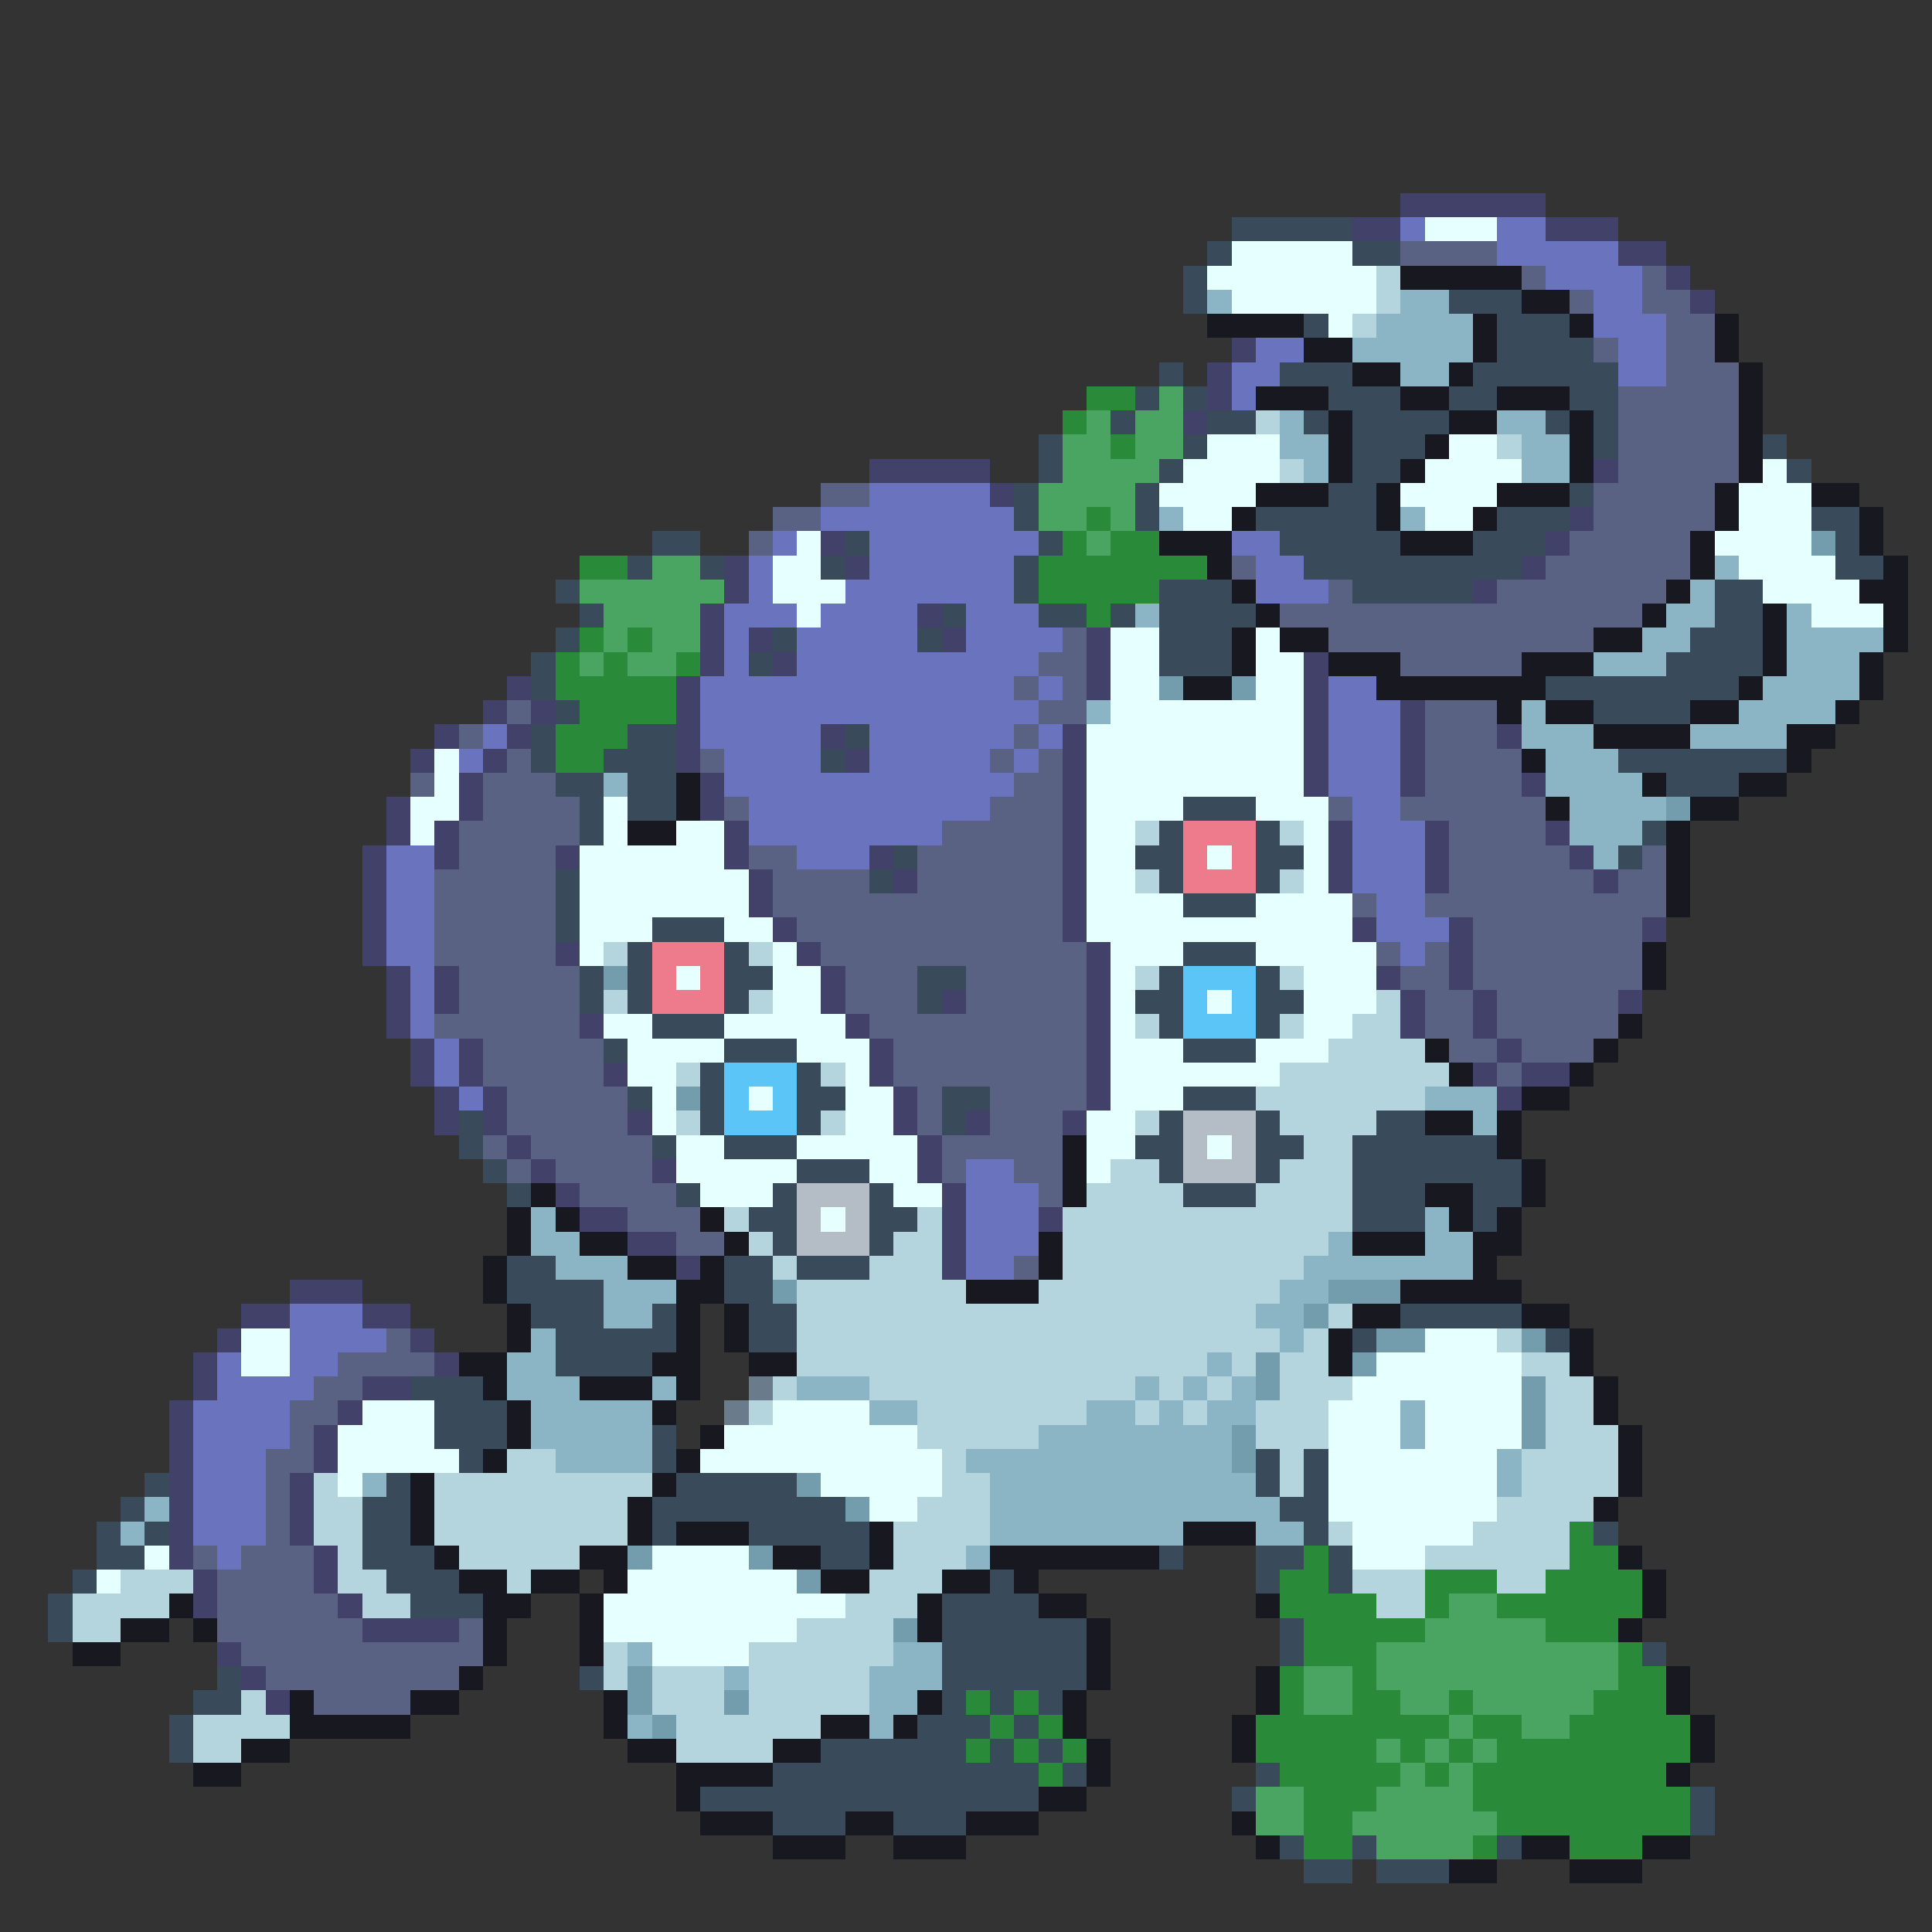 <svg xmlns="http://www.w3.org/2000/svg" viewBox="0 -0.5 80 80" shape-rendering="crispEdges">
<rect x="0" y="-0.5" width="80" height="80" fill="#333333" stroke="none"/>
<path stroke="#41416a" d="M58 8h6M56 9h2M64 9h3M67 10h2M69 11h1M70 12h1M51 14h1M50 15h1M50 16h1M49 17h1M36 19h5M66 19h1M41 20h1M65 21h1M34 22h1M64 22h1M30 23h1M35 23h1M63 23h1M30 24h1M61 24h1M29 25h1M38 25h1M29 26h1M31 26h1M39 26h1M45 26h1M29 27h1M32 27h1M45 27h1M54 27h1M21 28h1M28 28h1M45 28h1M54 28h1M20 29h1M22 29h1M28 29h1M54 29h1M58 29h1M18 30h1M21 30h1M28 30h1M34 30h1M44 30h1M54 30h1M58 30h1M62 30h1M17 31h1M20 31h1M28 31h1M35 31h1M44 31h1M54 31h1M58 31h1M19 32h1M29 32h1M44 32h1M54 32h1M58 32h1M63 32h1M16 33h1M19 33h1M29 33h1M44 33h1M16 34h1M18 34h1M30 34h1M44 34h1M55 34h1M59 34h1M64 34h1M15 35h1M18 35h1M23 35h1M30 35h1M36 35h1M44 35h1M55 35h1M59 35h1M65 35h1M15 36h1M31 36h1M37 36h1M44 36h1M55 36h1M59 36h1M66 36h1M15 37h1M31 37h1M44 37h1M15 38h1M32 38h1M44 38h1M56 38h1M60 38h1M68 38h1M15 39h1M23 39h1M33 39h1M45 39h1M60 39h1M16 40h1M18 40h1M34 40h1M45 40h1M57 40h1M60 40h1M16 41h1M18 41h1M34 41h1M39 41h1M45 41h1M58 41h1M61 41h1M67 41h1M16 42h1M24 42h1M35 42h1M45 42h1M58 42h1M61 42h1M17 43h1M19 43h1M36 43h1M45 43h1M62 43h1M17 44h1M19 44h1M25 44h1M36 44h1M45 44h1M61 44h1M63 44h2M18 45h1M20 45h1M37 45h1M45 45h1M62 45h1M18 46h1M20 46h1M26 46h1M37 46h1M40 46h1M44 46h1M21 47h1M38 47h1M22 48h1M27 48h1M38 48h1M23 49h1M39 49h1M24 50h2M39 50h1M43 50h1M26 51h2M39 51h1M28 52h1M39 52h1M12 53h3M10 54h2M15 54h2M9 55h1M17 55h1M8 56h1M18 56h1M8 57h1M15 57h2M7 58h1M14 58h1M7 59h1M13 59h1M7 60h1M13 60h1M7 61h1M12 61h1M7 62h1M12 62h1M7 63h1M12 63h1M7 64h1M13 64h1M8 65h1M13 65h1M8 66h1M14 66h1M15 67h4M9 68h1M10 69h1M11 70h1" />
<path stroke="#394a5a" d="M51 9h5M50 10h1M56 10h2M49 11h1M49 12h1M60 12h3M54 13h1M62 13h3M62 14h4M48 15h1M53 15h3M61 15h6M47 16h1M49 16h1M55 16h3M60 16h2M65 16h2M46 17h1M50 17h2M54 17h1M56 17h4M64 17h1M66 17h1M43 18h1M49 18h1M56 18h3M66 18h1M73 18h1M43 19h1M48 19h1M56 19h2M74 19h1M42 20h1M47 20h1M55 20h2M65 20h1M42 21h1M47 21h1M52 21h5M62 21h3M75 21h2M27 22h2M35 22h1M43 22h1M53 22h5M61 22h3M76 22h1M26 23h1M29 23h1M34 23h1M42 23h1M54 23h9M76 23h2M23 24h1M42 24h1M48 24h3M56 24h5M71 24h2M24 25h1M39 25h1M43 25h2M46 25h1M48 25h4M71 25h2M23 26h1M32 26h1M38 26h1M48 26h3M70 26h3M22 27h1M31 27h1M48 27h3M69 27h4M22 28h1M64 28h8M23 29h1M66 29h4M22 30h1M26 30h2M35 30h1M22 31h1M25 31h3M34 31h1M67 31h7M23 32h2M26 32h2M69 32h3M24 33h1M26 33h2M49 33h3M24 34h1M48 34h1M52 34h1M68 34h1M37 35h1M47 35h2M52 35h2M67 35h1M23 36h1M36 36h1M48 36h1M52 36h1M23 37h1M49 37h3M23 38h1M27 38h3M26 39h1M30 39h1M49 39h3M24 40h1M26 40h1M30 40h2M38 40h2M48 40h1M52 40h1M24 41h1M26 41h1M30 41h1M38 41h1M47 41h2M52 41h2M27 42h3M48 42h1M52 42h1M25 43h1M30 43h3M49 43h3M29 44h1M33 44h1M26 45h1M29 45h1M33 45h2M39 45h2M49 45h3M19 46h1M29 46h1M33 46h1M39 46h1M48 46h1M52 46h1M57 46h2M19 47h1M27 47h1M30 47h3M47 47h2M52 47h2M56 47h6M20 48h1M33 48h3M48 48h1M52 48h1M56 48h7M21 49h1M28 49h1M32 49h1M36 49h1M49 49h3M56 49h3M61 49h2M31 50h2M36 50h2M56 50h3M61 50h1M32 51h1M36 51h1M21 52h2M30 52h2M33 52h3M21 53h4M30 53h2M22 54h3M27 54h1M31 54h2M58 54h5M23 55h5M31 55h2M56 55h1M64 55h1M23 56h4M17 57h3M18 58h3M18 59h3M27 59h1M19 60h1M27 60h1M52 60h1M54 60h1M6 61h1M16 61h1M28 61h5M52 61h1M54 61h1M5 62h1M15 62h2M27 62h8M53 62h2M4 63h1M6 63h1M15 63h2M27 63h1M31 63h5M54 63h1M66 63h1M4 64h2M15 64h3M34 64h2M48 64h1M52 64h2M55 64h1M3 65h1M16 65h3M41 65h1M52 65h1M55 65h1M2 66h1M17 66h3M39 66h4M2 67h1M39 67h6M53 67h1M39 68h6M53 68h1M68 68h1M9 69h1M24 69h1M39 69h6M8 70h2M39 70h1M41 70h1M43 70h1M7 71h1M38 71h3M42 71h1M7 72h1M34 72h6M41 72h1M43 72h1M32 73h11M44 73h1M52 73h1M29 74h14M51 74h1M70 74h1M32 75h3M37 75h3M70 75h1M53 76h1M56 76h1M62 76h1M54 77h2M57 77h3" />
<path stroke="#6a73bd" d="M58 9h1M62 9h2M62 10h5M64 11h4M66 12h2M66 13h3M52 14h2M67 14h2M51 15h2M67 15h2M51 16h1M36 20h5M34 21h8M32 22h1M36 22h7M51 22h2M31 23h1M36 23h6M52 23h2M31 24h1M35 24h7M52 24h3M30 25h3M34 25h4M40 25h3M30 26h1M33 26h5M40 26h4M30 27h1M33 27h10M29 28h13M43 28h1M55 28h2M29 29h14M55 29h3M20 30h1M29 30h5M36 30h6M43 30h1M55 30h3M19 31h1M30 31h4M36 31h5M42 31h1M55 31h3M30 32h12M55 32h3M31 33h10M56 33h2M31 34h8M56 34h3M16 35h2M33 35h3M56 35h3M16 36h2M56 36h3M16 37h2M57 37h2M16 38h2M57 38h3M16 39h2M58 39h1M17 40h1M17 41h1M17 42h1M18 43h1M18 44h1M19 45h1M40 48h2M40 49h3M40 50h3M40 51h3M40 52h2M12 54h3M12 55h4M9 56h1M12 56h2M9 57h4M8 58h4M8 59h4M8 60h3M8 61h3M8 62h3M8 63h3M9 64h1" />
<path stroke="#e6ffff" d="M59 9h3M51 10h5M50 11h7M51 12h6M55 13h1M50 18h3M60 18h2M49 19h4M59 19h4M73 19h1M48 20h4M58 20h4M72 20h3M49 21h2M59 21h2M72 21h3M33 22h1M71 22h4M32 23h2M72 23h4M32 24h3M73 24h4M33 25h1M75 25h3M46 26h2M52 26h1M46 27h2M52 27h2M46 28h2M52 28h2M46 29h8M45 30h9M18 31h1M45 31h9M18 32h1M45 32h9M17 33h2M25 33h1M45 33h4M52 33h3M17 34h1M25 34h1M28 34h2M45 34h2M54 34h1M24 35h6M45 35h2M50 35h1M54 35h1M24 36h7M45 36h2M54 36h1M24 37h7M45 37h4M52 37h4M24 38h3M30 38h2M45 38h11M24 39h1M32 39h1M46 39h3M52 39h5M28 40h1M32 40h2M46 40h1M54 40h3M32 41h2M46 41h1M50 41h1M54 41h3M25 42h2M30 42h5M46 42h1M54 42h2M26 43h4M33 43h3M46 43h3M52 43h3M26 44h2M35 44h1M46 44h7M27 45h1M31 45h1M35 45h2M46 45h3M27 46h1M35 46h2M45 46h2M28 47h2M33 47h5M45 47h2M50 47h1M28 48h5M36 48h2M45 48h1M29 49h3M37 49h2M34 50h1M10 55h2M59 55h3M10 56h2M57 56h6M56 57h7M15 58h3M32 58h4M55 58h3M59 58h4M14 59h4M30 59h8M55 59h3M59 59h4M14 60h5M29 60h10M55 60h7M14 61h1M34 61h5M55 61h7M36 62h2M55 62h7M56 63h5M6 64h1M27 64h4M56 64h3M4 65h1M26 65h7M25 66h10M25 67h8M27 68h4" />
<path stroke="#5a6283" d="M58 10h4M63 11h1M68 11h1M65 12h1M68 12h2M69 13h2M66 14h1M69 14h2M69 15h3M67 16h5M67 17h5M67 18h5M67 19h5M34 20h2M66 20h5M32 21h2M66 21h5M31 22h1M65 22h5M51 23h1M64 23h6M55 24h1M62 24h7M53 25h15M44 26h1M55 26h11M43 27h2M58 27h5M42 28h1M44 28h1M21 29h1M43 29h2M59 29h3M19 30h1M42 30h1M59 30h3M21 31h1M29 31h1M41 31h1M43 31h1M59 31h4M17 32h1M20 32h3M42 32h2M59 32h4M20 33h4M30 33h1M41 33h3M55 33h1M58 33h6M19 34h5M39 34h5M60 34h4M19 35h4M31 35h2M38 35h6M60 35h5M68 35h1M18 36h5M32 36h4M38 36h6M60 36h6M67 36h2M18 37h5M32 37h12M56 37h1M59 37h10M18 38h5M33 38h11M61 38h7M18 39h5M34 39h11M57 39h1M59 39h1M61 39h7M19 40h5M35 40h3M40 40h5M58 40h2M61 40h7M19 41h5M35 41h3M40 41h5M59 41h2M62 41h5M18 42h6M36 42h9M59 42h2M62 42h5M20 43h5M37 43h8M60 43h2M63 43h3M20 44h5M37 44h8M62 44h1M21 45h5M38 45h1M41 45h4M21 46h5M38 46h1M41 46h3M20 47h1M22 47h5M39 47h5M21 48h1M23 48h4M39 48h1M42 48h2M24 49h4M43 49h1M26 50h3M28 51h2M42 52h1M16 55h1M14 56h4M13 57h2M12 58h2M12 59h1M11 60h2M11 61h1M11 62h1M11 63h1M8 64h1M10 64h3M9 65h4M9 66h5M9 67h6M19 67h1M10 68h10M11 69h8M13 70h4" />
<path stroke="#b4d5de" d="M57 11h1M57 12h1M56 13h1M52 17h1M62 18h1M53 19h1M47 34h1M53 34h1M47 36h1M53 36h1M25 39h1M31 39h1M47 40h1M53 40h1M25 41h1M31 41h1M57 41h1M47 42h1M53 42h1M56 42h2M55 43h4M28 44h1M34 44h1M53 44h7M52 45h7M28 46h1M34 46h1M47 46h1M53 46h4M54 47h2M46 48h2M53 48h3M45 49h4M52 49h4M30 50h1M38 50h1M44 50h12M31 51h1M37 51h2M44 51h11M32 52h1M36 52h3M44 52h10M33 53h7M43 53h10M33 54h19M55 54h1M33 55h20M54 55h1M62 55h1M33 56h17M51 56h1M53 56h2M63 56h2M32 57h1M36 57h11M48 57h1M50 57h1M53 57h3M64 57h2M31 58h1M38 58h7M47 58h1M49 58h1M52 58h3M64 58h2M38 59h5M52 59h3M64 59h3M21 60h2M39 60h1M53 60h1M63 60h4M13 61h1M18 61h9M39 61h2M53 61h1M63 61h4M13 62h2M18 62h8M38 62h3M62 62h4M13 63h2M18 63h8M37 63h4M55 63h1M61 63h4M14 64h1M19 64h5M37 64h3M59 64h6M5 65h3M14 65h2M21 65h1M36 65h3M56 65h3M62 65h2M3 66h4M15 66h2M35 66h3M57 66h2M3 67h2M33 67h4M25 68h1M31 68h6M25 69h1M27 69h3M31 69h5M10 70h1M27 70h3M31 70h5M8 71h4M28 71h6M8 72h2M28 72h4" />
<path stroke="#181820" d="M58 11h5M63 12h2M50 13h4M61 13h1M65 13h1M71 13h1M54 14h2M61 14h1M71 14h1M56 15h2M60 15h1M72 15h1M52 16h3M58 16h2M62 16h3M72 16h1M55 17h1M60 17h2M65 17h1M72 17h1M55 18h1M59 18h1M65 18h1M72 18h1M55 19h1M58 19h1M65 19h1M72 19h1M52 20h3M57 20h1M62 20h3M71 20h1M75 20h2M51 21h1M57 21h1M61 21h1M71 21h1M77 21h1M48 22h3M58 22h3M70 22h1M77 22h1M50 23h1M70 23h1M78 23h1M51 24h1M69 24h1M77 24h2M52 25h1M68 25h1M73 25h1M78 25h1M51 26h1M53 26h2M66 26h2M73 26h1M78 26h1M51 27h1M55 27h3M63 27h3M73 27h1M77 27h1M49 28h2M57 28h7M72 28h1M77 28h1M62 29h1M64 29h2M70 29h2M76 29h1M66 30h4M74 30h2M63 31h1M74 31h1M28 32h1M68 32h1M72 32h2M28 33h1M64 33h1M70 33h2M26 34h2M69 34h1M69 35h1M69 36h1M69 37h1M68 39h1M68 40h1M67 42h1M59 43h1M66 43h1M60 44h1M65 44h1M63 45h2M59 46h2M62 46h1M44 47h1M62 47h1M44 48h1M63 48h1M22 49h1M44 49h1M59 49h2M63 49h1M21 50h1M23 50h1M29 50h1M60 50h1M62 50h1M21 51h1M24 51h2M30 51h1M43 51h1M56 51h3M61 51h2M20 52h1M26 52h2M29 52h1M43 52h1M61 52h1M20 53h1M28 53h2M40 53h3M58 53h5M21 54h1M28 54h1M30 54h1M56 54h2M63 54h2M21 55h1M28 55h1M30 55h1M55 55h1M65 55h1M19 56h2M27 56h2M31 56h2M55 56h1M65 56h1M20 57h1M24 57h3M28 57h1M66 57h1M21 58h1M27 58h1M66 58h1M21 59h1M29 59h1M67 59h1M20 60h1M28 60h1M67 60h1M17 61h1M27 61h1M67 61h1M17 62h1M26 62h1M66 62h1M17 63h1M26 63h1M28 63h3M36 63h1M49 63h3M18 64h1M24 64h2M32 64h2M36 64h1M41 64h7M67 64h1M19 65h2M22 65h2M25 65h1M34 65h2M39 65h2M42 65h1M68 65h1M7 66h1M20 66h2M24 66h1M38 66h1M43 66h2M52 66h1M68 66h1M5 67h2M8 67h1M20 67h1M24 67h1M38 67h1M45 67h1M67 67h1M3 68h2M20 68h1M24 68h1M45 68h1M19 69h1M45 69h1M52 69h1M69 69h1M12 70h1M17 70h2M25 70h1M38 70h1M44 70h1M52 70h1M69 70h1M12 71h5M25 71h1M34 71h2M37 71h1M44 71h1M51 71h1M70 71h1M10 72h2M26 72h2M32 72h2M45 72h1M51 72h1M70 72h1M8 73h2M28 73h4M45 73h1M69 73h1M28 74h1M43 74h2M29 75h3M35 75h2M40 75h3M51 75h1M32 76h3M37 76h3M52 76h1M63 76h2M68 76h2M60 77h2M65 77h3" />
<path stroke="#8bb4c5" d="M50 12h1M58 12h2M57 13h4M56 14h5M58 15h2M53 17h1M62 17h2M53 18h2M63 18h2M54 19h1M63 19h2M48 21h1M58 21h1M71 23h1M70 24h1M47 25h1M69 25h2M74 25h1M68 26h2M74 26h4M66 27h3M74 27h3M73 28h4M45 29h1M63 29h1M72 29h4M63 30h3M70 30h4M64 31h3M25 32h1M64 32h4M65 33h4M65 34h3M66 35h1M59 45h3M61 46h1M22 50h1M59 50h1M22 51h2M55 51h1M59 51h2M23 52h3M54 52h7M25 53h3M53 53h2M25 54h2M52 54h2M22 55h1M53 55h1M21 56h2M50 56h1M21 57h3M27 57h1M33 57h3M47 57h1M49 57h1M51 57h1M22 58h5M36 58h2M45 58h2M48 58h1M50 58h2M58 58h1M22 59h5M43 59h8M58 59h1M23 60h4M40 60h11M62 60h1M15 61h1M41 61h11M62 61h1M6 62h1M41 62h12M5 63h1M41 63h8M52 63h2M40 64h1M26 68h1M37 68h2M30 69h1M36 69h3M36 70h2M26 71h1M36 71h1" />
<path stroke="#298b39" d="M45 16h2M44 17h1M46 18h1M45 21h1M44 22h1M46 22h2M24 23h2M43 23h7M43 24h5M45 25h1M24 26h1M26 26h1M23 27h1M25 27h1M28 27h1M23 28h5M24 29h4M23 30h3M23 31h2M65 63h1M54 64h1M65 64h2M53 65h2M59 65h3M64 65h4M53 66h4M59 66h1M62 66h6M54 67h5M64 67h3M54 68h3M67 68h1M53 69h1M56 69h1M67 69h2M40 70h1M42 70h1M53 70h1M56 70h2M60 70h1M66 70h3M41 71h1M43 71h1M52 71h8M61 71h2M65 71h5M40 72h1M42 72h1M44 72h1M52 72h5M58 72h1M60 72h1M62 72h8M43 73h1M53 73h5M59 73h1M61 73h8M54 74h3M61 74h9M54 75h2M62 75h8M54 76h2M61 76h1M65 76h3" />
<path stroke="#4aa462" d="M48 16h1M45 17h1M47 17h2M44 18h2M47 18h2M44 19h4M43 20h4M43 21h2M46 21h1M45 22h1M27 23h2M24 24h6M25 25h4M25 26h1M27 26h2M24 27h1M26 27h2M60 66h2M59 67h5M57 68h10M54 69h2M57 69h10M54 70h2M58 70h2M61 70h5M60 71h1M63 71h2M57 72h1M59 72h1M61 72h1M58 73h1M60 73h1M52 74h2M57 74h4M52 75h2M56 75h6M57 76h4" />
<path stroke="#739cac" d="M75 22h1M48 28h1M51 28h1M69 33h1M25 40h1M28 45h1M32 53h1M55 53h3M54 54h1M57 55h2M63 55h1M52 56h1M56 56h1M52 57h1M63 57h1M63 58h1M51 59h1M63 59h1M51 60h1M33 61h1M35 62h1M26 64h1M31 64h1M33 65h1M37 67h1M26 69h1M26 70h1M30 70h1M27 71h1" />
<path stroke="#ee7b8b" d="M49 34h3M49 35h1M51 35h1M49 36h3M27 39h3M27 40h1M29 40h1M27 41h3" />
<path stroke="#5ac5f6" d="M49 40h3M49 41h1M51 41h1M49 42h3M30 44h3M30 45h1M32 45h1M30 46h3" />
<path stroke="#b4bdc5" d="M49 46h3M49 47h1M51 47h1M49 48h3M33 49h3M33 50h1M35 50h1M33 51h3" />
<path stroke="#6a7b8b" d="M31 57h1M30 58h1" />
</svg>